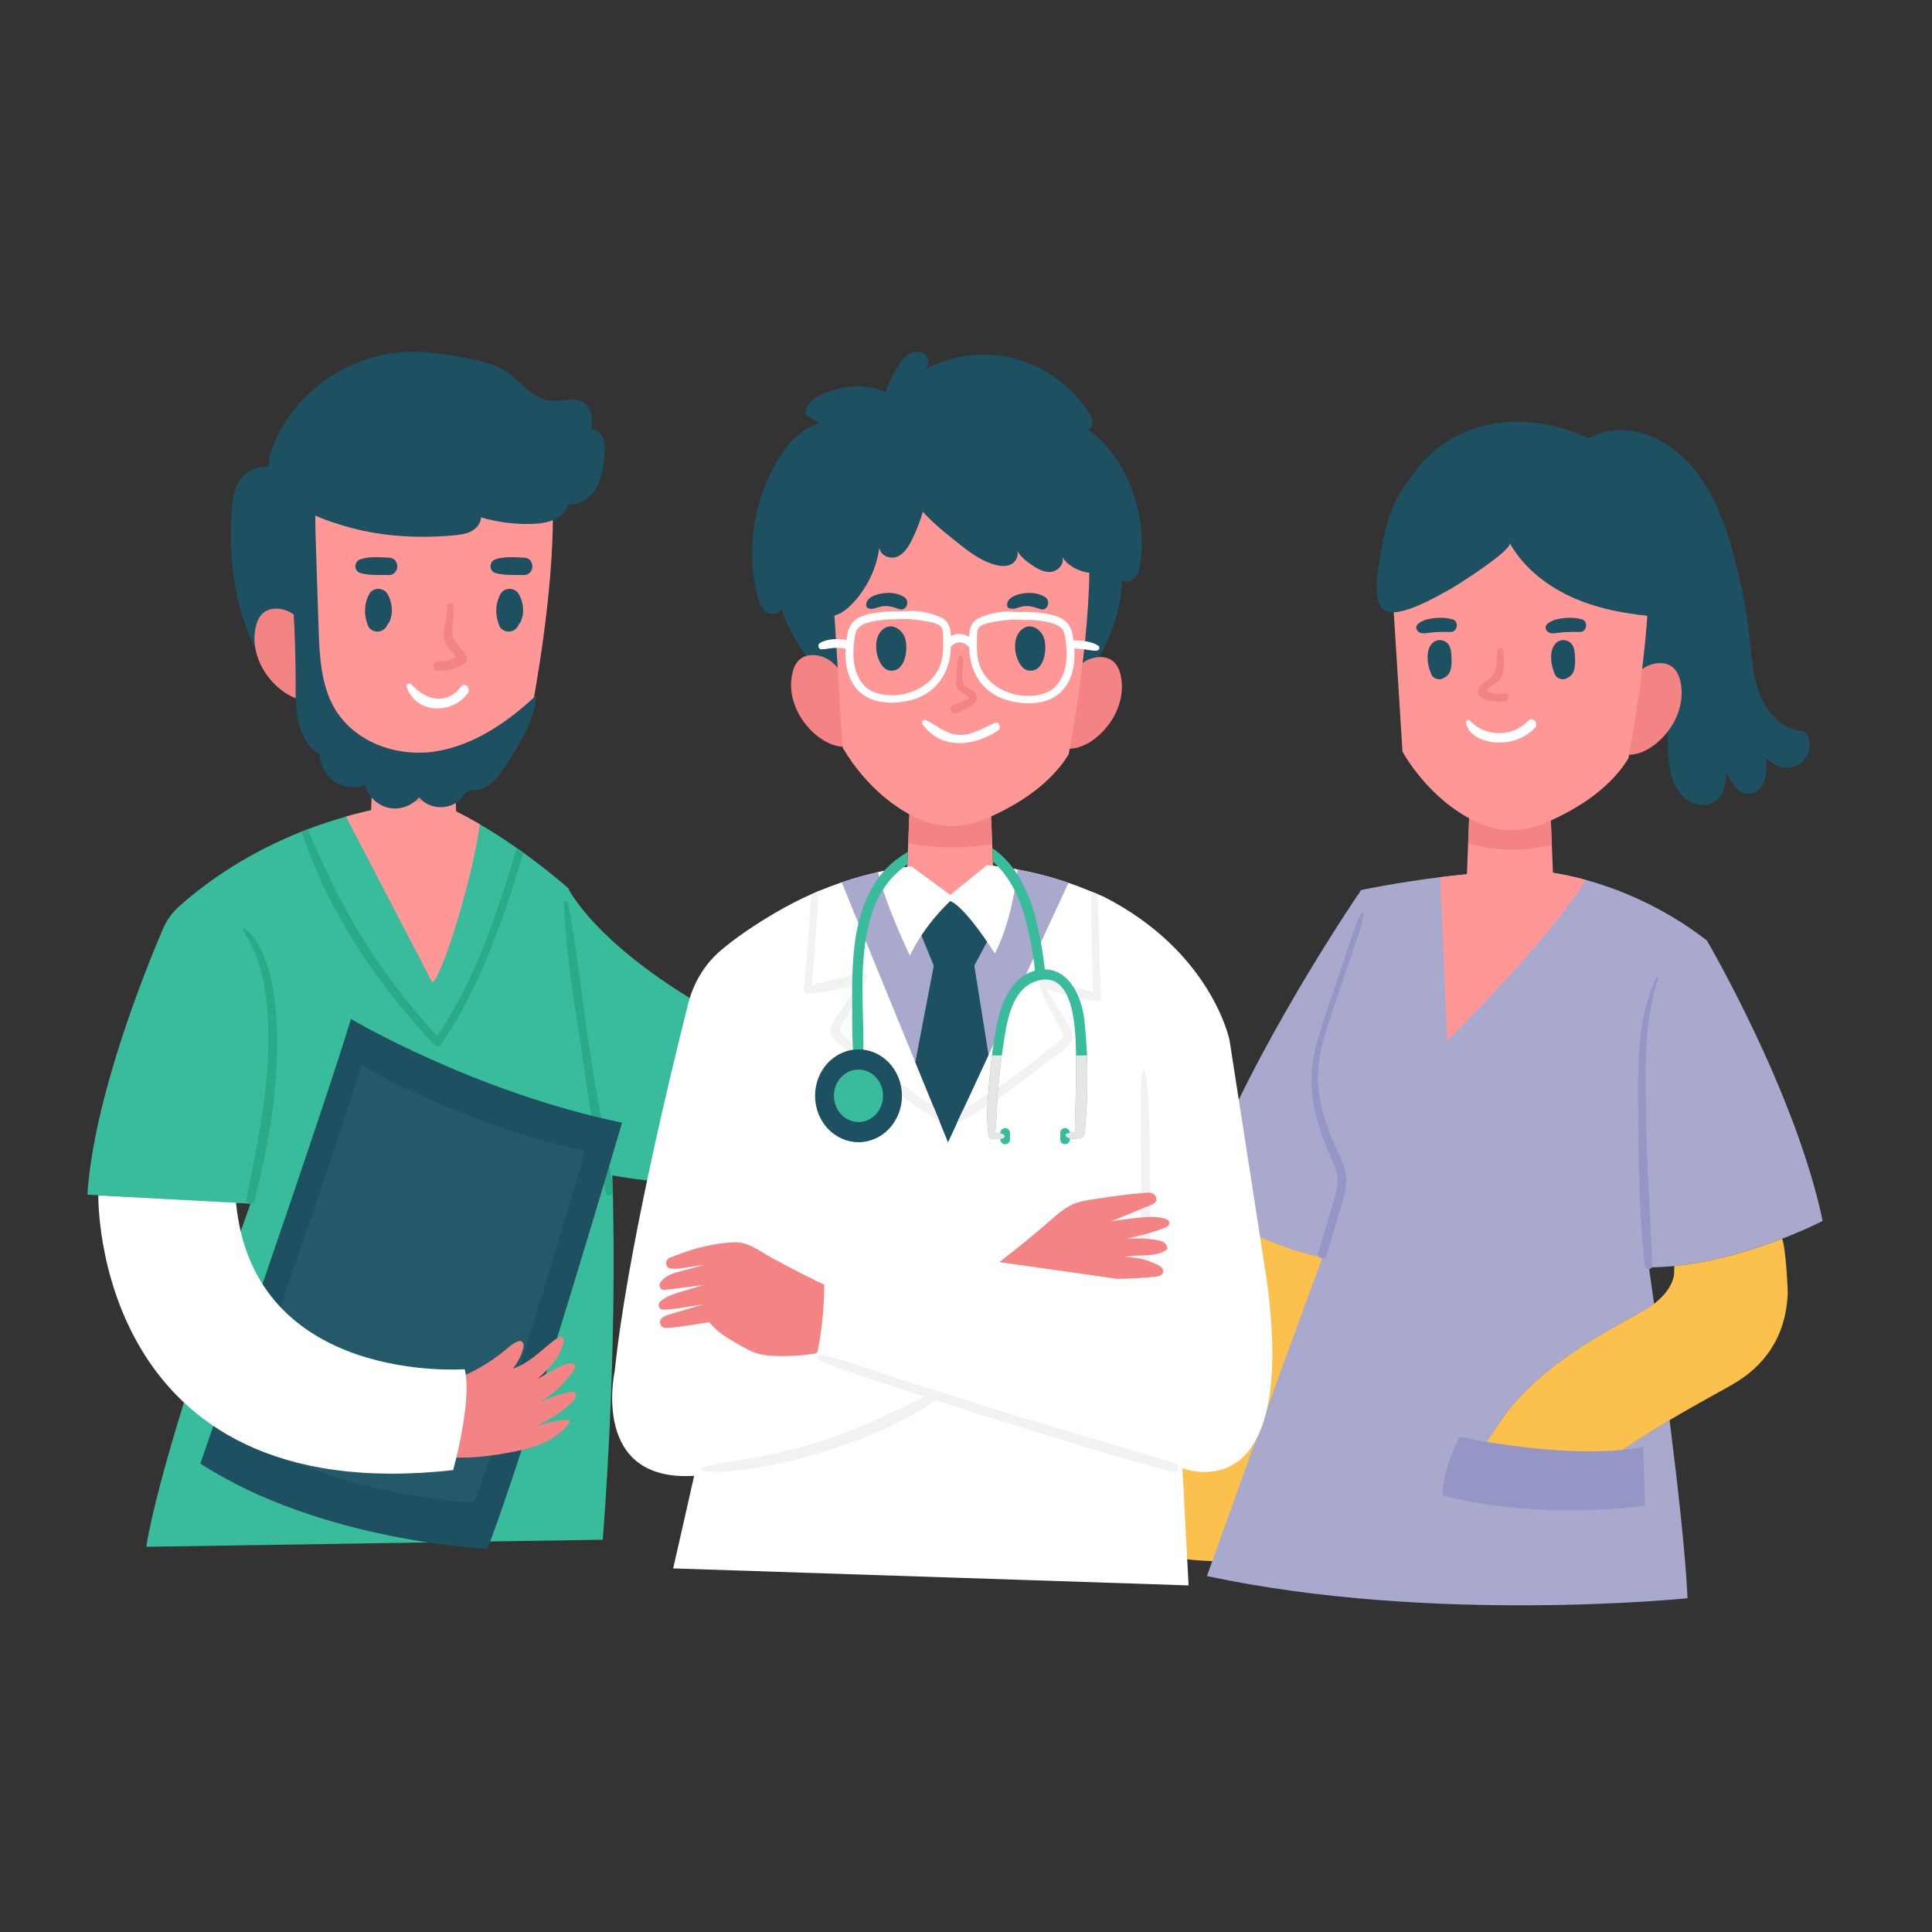 <?xml version="1.0"?>
<svg width="500" height="500" xmlns="http://www.w3.org/2000/svg" xmlns:svg="http://www.w3.org/2000/svg" xmlns:xlink="http://www.w3.org/1999/xlink" enable-background="new 0 0 500 500" version="1.1" xml:space="preserve">
 <rect width="100%" height="100%" fill="#333333" stroke="none"/>
 <!-- Created with SVG-edit - https://github.com/SVG-Edit/svgedit-->
 <g class="layer">
  <title>Layer 1</title>
  <defs transform="translate(-8 -200)">
   <rect height="500" id="svg_2" width="500"/>undefinedundefinedundefined</defs>
  <clipPath id="svg_3" transform="translate(0 31) translate(2 33) translate(1 23) translate(2 12) translate(0 -7) translate(-8 68) translate(10 -31) translate(-1 -29) translate(0 1) translate(0 1) translate(0 1) translate(0 1) translate(0 1) translate(0 1) translate(0 1) translate(0 1) translate(0 1) translate(0 1) translate(0 -1) translate(0 -1) translate(0 -1) translate(0 -1) translate(0 -1) translate(0 -1) translate(0 -1) translate(0 -1) translate(0 -1) translate(0 -1) translate(0 -1) translate(0 -1) translate(0 -1) translate(0 -1) translate(0 -1)">
   <use id="svg_4" overflow="visible" x="6" xlink:href="#SVGID_1_" y="95"/>
  </clipPath>
  <g clip-path="url(#SVGID_00000160903444750489127000000018005260344925773708_)" id="svg_5">
   <g id="svg_6">
    <path d="m147,229.81c0,0 9.99,21.41 59.44,42.82l-1,34.46c0,0 -65.94,2.61 -80.92,-17.75l22.48,-59.53z" fill="#38BC9C" id="svg_7"/>
    <path d="m155.99,398.48l-29.13,0.45l-16.04,0.25l0,0l-72.97,1.13c1.44,-9.03 5.35,-23.08 9.75,-37.35c5.32,-17.23 11.36,-34.79 14.69,-44.27c0,0 0,0 0,-0.01c1.57,-4.47 2.54,-7.15 2.54,-7.15l-3.75,-0.21l-27.85,-1.55l-0.02,0l-10.6,-0.59c1.66,-25.14 15.02,-58.19 19.52,-68.7c0.99,-2.31 2.46,-4.35 4.31,-5.99c10.34,-9.16 21.49,-15.24 31.61,-19.26c0.53,-0.22 1.06,-0.42 1.59,-0.62c3.46,-1.32 6.79,-2.4 9.91,-3.28c13.1,-3.72 22.48,-3.98 22.48,-3.98c4.12,1.6 8.24,3.7 12.13,5.96c3.42,1.99 6.66,4.11 9.57,6.15c0.59,0.41 1.17,0.82 1.73,1.22c6.89,4.97 11.54,9.13 11.54,9.13c0.01,0.02 0.02,0.04 0.03,0.06c6.2,14.01 9.35,36.23 10.78,60c0.19,3.23 0.36,6.49 0.49,9.76c0,0 0,0 0,0c0.06,1.53 0.12,3.06 0.17,4.59c1.52,46.71 -2.48,94.26 -2.48,94.26z" fill="#38BC9C" id="svg_8"/>
    <path d="m124.16,213.31c-2.04,15.55 -10.77,42.04 -12.38,40.78l-22.23,-42.76c13.1,-3.72 22.48,-3.98 22.48,-3.98c4.12,1.6 8.24,3.69 12.13,5.96z" fill="#FF9797" id="svg_9"/>
    <g id="svg_10">
     <path d="m135.46,220.68c-5.23,17.4 -11.13,34.66 -21.31,49.64c-0.38,0.56 -1.1,0.74 -1.6,0.22c-14.72,-15.33 -27.61,-34.54 -34.5,-55.31c0.53,-0.22 1.06,-0.42 1.59,-0.62c3.81,8.96 7.89,17.75 12.89,26.09c5.92,9.88 12.89,19.04 20.63,27.43c9.89,-14.61 15.51,-31.68 20.57,-48.67c0.58,0.41 1.17,0.82 1.73,1.22z" fill="#2BAA89" id="svg_11"/>
     <path d="m70.1,253.26c-1.07,-4.65 -2.99,-10.14 -6.85,-13.05c-0.26,-0.19 -0.54,0.18 -0.41,0.44c1.24,2.37 2.69,4.56 3.62,7.11c0.86,2.36 1.48,4.83 1.91,7.31c1.05,5.98 1.23,12.16 1.01,18.22c-0.47,12.54 -3.17,24.61 -5.58,36.85c-0.27,1.39 1.69,1.98 2.05,0.59c3.33,-12.75 5.72,-26.2 5.87,-39.44c0.07,-6.02 -0.27,-12.16 -1.62,-18.03z" fill="#2BAA89" id="svg_12"/>
     <path d="m158.64,308.14c-1.7,-12.46 -4.29,-24.82 -6.18,-37.26c-1.89,-12.39 -3.09,-25 -5.49,-37.3c-0.12,-0.61 -1.06,-0.47 -1.04,0.15c0.47,12.43 2.6,24.95 4.43,37.23c1.87,12.54 3.51,25.37 6.43,37.71c0.31,1.28 2.02,0.7 1.85,-0.53z" fill="#2BAA89" id="svg_13"/>
    </g>
    <g id="svg_14">
     <path d="m90.82,263.71c0,0 31.7,18.84 70.17,26.85c0,0 -24.77,84.38 -34.86,110.27c0,0 -43.07,-1.83 -74.29,-22.06c0,0 31.64,-90.6 38.98,-115.06z" fill="#1D5061" id="svg_15"/>
     <path d="m93.53,275.64c0,0 26.19,15.56 57.96,22.18c0,0 -20.45,69.7 -28.79,91.08c0,0 -35.58,-1.51 -61.37,-18.21c0,0 26.14,-74.85 32.2,-95.05z" fill="#235968" id="svg_16"/>
     <path d="m115.67,357.67c5.55,-1.76 10.78,-4.65 15.3,-8.46c0.92,-0.78 1.85,-1.61 2.97,-2.03c0.28,-0.11 0.6,-0.19 0.89,-0.1c0.8,0.26 0.76,1.46 0.49,2.28c-0.58,1.77 -1.46,3.42 -2.59,4.85c3.79,-1.24 6.8,-4.2 9.94,-6.76c0.72,-0.6 1.49,-1.19 2.39,-1.4c0.22,-0.06 0.47,-0.08 0.65,0.07c0.21,0.18 0.21,0.52 0.17,0.8c-0.56,4.16 -3.81,7.27 -6.86,10.01c1.68,-0.98 3.37,-1.94 5.07,-2.86c1.07,-0.58 2.18,-1.16 3.38,-1.23c0.54,-0.03 1.2,0.14 1.35,0.68c0.11,0.41 -0.13,0.83 -0.37,1.18c-2.35,3.4 -5.42,6.25 -8.94,8.26c2.63,-1.12 5.28,-2.25 8.08,-2.74c0.4,-0.07 0.85,-0.11 1.17,0.15c0.65,0.53 0.13,1.61 -0.45,2.22c-2.7,2.85 -6.16,4.77 -9.61,6.52c2.63,-0.76 5.29,-1.53 8.02,-1.69c0.19,-0.01 0.41,-0.01 0.55,0.12c0.3,0.26 0.07,0.77 -0.18,1.08c-1.88,2.33 -4.44,3.98 -7.15,5.1c-2.71,1.12 -5.59,1.74 -8.46,2.26c-7.01,1.28 -14.31,2 -21.17,0.05c0.85,-6.06 2.02,-11.92 3.18,-17.92c0.74,-0.01 1.46,-0.21 2.18,-0.44z" fill="#F48484" id="svg_17"/>
     <path d="m25.45,309.36c0,0 -1.59,81.55 91.83,71.1c0,0 4.99,-17.75 2.99,-26.11c0,0 -54.61,4.18 -59.19,-43.08l-35.63,-1.91z" fill="#FFFFFF" id="svg_18"/>
    </g>
   </g>
   <g id="svg_19">
    <path d="m71.11,120.95c-2.8,-0.51 -5.9,0.05 -7.98,2.08c-2.43,2.38 -2.97,6.14 -3.2,9.61c-0.99,15.05 1.73,31.07 11.01,42.62c1.68,2.08 4.55,4.12 6.65,2.5c1.27,-0.97 1.5,-2.83 1.62,-4.47c1.07,-15.02 1.22,-30.12 0.46,-45.16c-0.24,-4.67 -4.53,-6.44 -8.56,-7.18z" fill="#1D5061" id="svg_20"/>
    <g id="svg_21">
     <g id="svg_22">
      <polygon fill="#FF9797" id="svg_23" points="118.525,221.974 95.546,221.974 96.161,206.517 97.045,184.375 117.026,184.375 117.91,206.616 "/>
      <path d="m117.91,206.62c-1.96,0.27 -3.93,0.46 -5.88,0.63c-4.94,0.41 -9.96,0.66 -14.79,-0.47c-0.35,-0.08 -0.7,-0.16 -1.08,-0.26l0.89,-22.14l19.98,0l0.88,22.24z" fill="#F48484" id="svg_24"/>
     </g>
     <path d="m75.24,158.53c-2.24,-1.27 -5.36,-1.51 -7.25,0.22c-0.98,0.89 -1.49,2.16 -1.79,3.43c-1.36,5.76 1.37,11.97 5.92,15.85c1.97,1.68 4.36,3.03 6.96,3.2c0.88,0.06 1.86,-0.06 2.47,-0.68c0.47,-0.47 0.64,-1.14 0.75,-1.79c1.05,-6.04 -1.16,-16.89 -7.06,-20.23z" fill="#F48484" id="svg_25"/>
     <path d="m76.09,131.4l3.13,50.05c0,0 6.65,12.54 19.51,18.41c5.35,2.44 11.41,2.54 16.83,0.31c6.87,-2.83 16.81,-8.18 22.14,-16.98c0,0 5.83,-29.91 5.35,-51.84c0,0 -2.1,-27.11 -36.11,-28.38c0,0 -27.01,-1.43 -30.85,28.43z" fill="#FF9797" id="svg_26"/>
    </g>
    <path d="m117.57,138.54c1.5,-0.14 3.03,-0.32 4.38,-1.03c1.34,-0.7 2.48,-2.05 2.55,-3.62c4.57,1.35 9.34,1.92 14.08,1.66c3.5,-0.19 7.7,-1.49 8.5,-5.06c2.86,0.41 5.66,-1.55 7.16,-4.12c1.5,-2.58 1.94,-5.66 2.19,-8.66c0.12,-1.41 0.2,-2.88 -0.3,-4.19s-1.73,-2.43 -3.08,-2.29c0.44,-2.42 0.19,-5.29 -1.68,-6.79c-2.53,-2.04 -6.18,-0.37 -9.35,-0.79c-4.21,-0.57 -7.01,-4.68 -10.54,-7.14c-3.41,-2.39 -7.58,-3.24 -11.63,-3.97c-4.53,-0.81 -9.09,-1.54 -13.68,-1.49c-13.44,0.17 -26.78,7.97 -33.54,20.18c-2.75,4.98 -4.99,11.02 -0.69,15.73c4.69,5.13 12.55,7.94 18.95,9.65c8.67,2.32 17.78,2.74 26.68,1.93z" fill="#1D5061" id="svg_27"/>
    <path d="m82.45,162.53c0.24,7.06 0.56,14.45 3.99,20.53c5.11,9.04 16.27,12.94 26.21,11.41c9.93,-1.53 18.73,-7.57 26.2,-14.58c-0.55,6.54 -4.14,12.31 -7.63,17.78c-1.89,2.97 -4.19,6.21 -7.57,6.69c-0.88,0.13 -1.82,0.06 -2.59,0.5c-0.68,0.38 -1.12,1.09 -1.63,1.69c-2.76,3.23 -8.31,3.12 -10.96,-0.22c-1.93,2.29 -5.09,3.37 -7.94,2.72c-2.86,-0.64 -5.3,-2.99 -6.16,-5.91c-2.51,1 -5.48,0.67 -7.74,-0.86c-2.25,-1.53 -3.75,-4.23 -3.9,-7.04c-2.87,-1.65 -4.66,-4.87 -5.47,-8.19s-0.75,-6.78 -0.75,-10.21c0,-17.78 -1.61,-35.52 -3.21,-53.22c1.88,-0.28 3.85,-0.54 5.63,0.17c2.62,1.05 2.87,3.31 2.76,5.77c-0.17,3.51 -0.09,7 0.03,10.54c0.24,7.48 0.49,14.95 0.73,22.43z" fill="#1D5061" id="svg_28"/>
    <g id="svg_29">
     <path d="m134.33,153.83c-1.01,-1.87 -3.87,-1.95 -4.86,0c-1.36,2.68 -1.34,5.46 -0.21,8.21c0.43,1.04 1.81,1.55 2.78,1.39c1.04,-0.16 1.85,-0.85 2.24,-1.86c0.17,-0.18 0.32,-0.37 0.44,-0.61c1.1,-2.26 0.78,-4.97 -0.39,-7.13z" fill="#1D5061" id="svg_30"/>
     <path d="m100.36,153.83c-1.01,-1.87 -3.86,-1.95 -4.86,0c-1.36,2.68 -1.33,5.46 -0.21,8.21c0.43,1.04 1.81,1.55 2.78,1.39c1.04,-0.16 1.85,-0.85 2.24,-1.86c0.17,-0.18 0.32,-0.37 0.44,-0.61c1.1,-2.26 0.78,-4.97 -0.39,-7.13z" fill="#1D5061" id="svg_31"/>
     <path d="m120.77,169.9c-1.02,-1.92 -3.34,-3.46 -3.64,-5.67c-0.35,-2.58 0.78,-5.01 0.09,-7.65c-0.26,-0.98 -1.47,-0.45 -1.44,0.25c-0.31,1.6 -0.4,3.23 -0.65,4.84c-0.18,1.17 -0.46,2.26 -0.21,3.46c0.41,2 1.93,3.38 3.09,4.96c-1.48,0.75 -2.98,1.09 -4.73,1.05c-1.52,-0.03 -1.52,2.43 0,2.47c2.56,0.07 4.88,-0.59 7.06,-2c0.56,-0.36 0.75,-1.11 0.43,-1.71z" fill="#F48484" id="svg_32"/>
     <path d="m119.35,177.69c-3.78,4.86 -9.22,3.6 -12.88,-0.59c-0.48,-0.54 -1.47,0.02 -1.22,0.74c2.49,7.07 11.74,7.04 15.79,1.62c0.93,-1.25 -0.71,-3.03 -1.69,-1.77z" fill="#FFFFFF" id="svg_33"/>
     <path d="m102.52,145.43c-0.3,-0.72 -1.16,-1.09 -1.86,-1.11c-2.37,-0.09 -5.16,-0.37 -7.44,0.44c-1.61,0.56 -1.71,2.99 0,3.52c2.32,0.71 5.04,0.45 7.44,0.54c0.73,0.03 1.52,-0.44 1.86,-1.11c0.43,-0.86 0.37,-1.41 0,-2.28z" fill="#1D5061" id="svg_34"/>
     <path d="m137.49,145.43c-0.3,-0.72 -1.16,-1.09 -1.86,-1.11c-2.38,-0.09 -5.16,-0.37 -7.44,0.44c-1.61,0.56 -1.71,2.99 0,3.52c2.32,0.71 5.04,0.45 7.44,0.54c0.73,0.03 1.52,-0.44 1.86,-1.11c0.43,-0.86 0.37,-1.41 0,-2.28z" fill="#1D5061" id="svg_35"/>
    </g>
   </g>
  </g>
  <g clip-path="url(#SVGID_00000160903444750489127000000018005260344925773708_)" id="svg_36">
   <path d="m420.24,111.3c7.43,0.34 14.25,4.93 18.91,10.99c4.65,6.07 7.38,13.49 9.43,20.96c1.98,7.22 3.4,14.61 4.24,22.07c0.54,4.84 0.86,9.81 2.62,14.32c1.77,4.51 5.35,8.61 9.96,9.36c0.55,0.08 1.12,0.13 1.6,0.44c0.39,0.26 0.67,0.68 0.88,1.11c1.29,2.73 -0.22,6.37 -2.88,7.6c-2.67,1.24 -6,0.22 -7.94,-2.05c0.12,1.9 0.24,3.86 -0.34,5.68s-1.99,3.46 -3.81,3.66c-2.88,0.31 -4.87,-2.84 -6.15,-5.56c-0.11,2.21 -0.27,4.56 -1.57,6.3c-1.8,2.38 -5.37,2.72 -7.92,1.27c-2.54,-1.45 -4.14,-4.3 -4.87,-7.23c-0.73,-2.94 -0.71,-6.01 -0.77,-9.05c-0.18,-9 -1.12,-17.99 -2.79,-26.82c-1.2,-6.3 -2.89,-12.78 -6.92,-17.63c-3.32,-3.99 -7.93,-6.52 -11.92,-9.78c-4.87,-3.98 -9.67,-10.44 -6.01,-16.79c3.34,-5.79 9.82,-9.14 16.25,-8.85z" fill="#1D5061" id="svg_37"/>
   <path d="m325.66,301.1c0,0 -27.34,76.1 -34.44,96.43c0,0 6.46,7.34 27.95,6.41l29.15,-87.83c0,0 -9.19,-11.8 -22.66,-15.01z" fill="#FCC14C" id="svg_38"/>
   <path d="m351.36,231.66c-5.27,7.85 -30.72,46.6 -41.67,78.76c0,0 16.39,13.14 37.23,15.87c0,0 10.92,-56.23 5.65,-94.38c-0.08,-0.58 -0.88,-0.75 -1.21,-0.25z" fill="#A9A9CD" id="svg_39"/>
   <path d="m432.09,367.52c-2.26,1.34 -4.5,2.71 -6.71,4.13c-5.87,3.78 -13.05,7.94 -17.13,13.93c0,0 -17.96,-2.24 -29.92,-6.52c2.61,0.94 9.68,-11 11.2,-12.99c8.23,-10.82 19.73,-17.89 31.24,-24.31c2.44,-1.38 5.04,-2.63 7.3,-4.35c1.05,7.42 2.55,18.43 4.02,30.11z" fill="#A9A9CD" id="svg_40"/>
   <path d="m433.31,327.65c-2.19,0.21 -4.39,0.33 -6.57,0.33c0,0 0.53,3.61 1.34,9.43c-2.27,1.72 -4.87,2.97 -7.31,4.35c-11.51,6.42 -23.01,13.49 -31.24,24.31c-1.52,1.99 -8.59,13.93 -11.2,12.99c11.96,4.28 29.92,6.52 29.92,6.52c4.09,-5.99 11.26,-10.15 17.13,-13.93c2.21,-1.42 4.45,-2.79 6.71,-4.13c2.13,16.96 4.19,35.32 4.64,46.1c0,0 -65.94,6.79 -124.38,-5.74c0,0 23.22,-65.02 34.71,-95.3c0,0 -11.49,-18.8 -8.99,-34.99c0,0 12.49,-47 14.24,-47.26c0,0 8.92,-1.9 20.39,-3.32c8.48,-1.04 18.36,-1.82 27.06,-1.38c0,0 4.19,0.31 10.68,2.1c8.06,2.21 19.67,6.69 31.29,15.65c0,0 22.97,39.17 29.97,72.59c0,0 -4.1,2.14 -10.5,4.62c-7.23,2.8 -17.4,6.03 -27.89,7.06z" fill="#A9A9CD" id="svg_41"/>
   <path d="m462.66,334.95c-0.53,10.79 -5.74,18.57 -14.72,23.6c-5.31,2.96 -10.63,5.88 -15.85,8.97c-2.26,1.34 -4.5,2.71 -6.71,4.13c-5.87,3.78 -13.04,7.94 -17.13,13.93c0,0 -17.96,-2.24 -29.92,-6.52c2.61,0.94 9.68,-11 11.2,-12.99c8.23,-10.82 19.73,-17.89 31.24,-24.31c2.45,-1.38 5.04,-2.63 7.31,-4.35c0.84,-0.65 1.64,-1.35 2.37,-2.16c1.28,-1.42 2.32,-3.06 2.74,-4.98c0.06,-0.25 0.12,-1.39 0.12,-2.62c10.49,-1.03 20.66,-4.26 27.89,-7.06c1,2.4 1.51,13.52 1.46,14.36z" fill="#FCC14C" id="svg_42"/>
   <path d="m410.44,227.73c-11.3,17.62 -35.9,41.5 -35.9,41.5l-1.84,-42.22c8.48,-1.04 18.36,-1.82 27.06,-1.38c0,0 4.18,0.31 10.68,2.1z" fill="#FF9797" id="svg_43"/>
   <path d="m377.78,371.85c0,0 28.48,6.26 47.46,2.61l0.5,15.14c0,0 -25.98,4.18 -52.45,-2.61c0,0 0,-6.79 4.49,-15.14z" fill="#9596C6" id="svg_44"/>
   <path d="m351.53,237.38l0,0.26c0,0.03 0.05,0.03 0.05,0l0,-0.26c0,-0.03 -0.05,-0.03 -0.05,0z" fill="#9596C6" id="svg_45"/>
   <path d="m349.32,248.44c1.27,-3.8 2.97,-7.81 3.56,-11.8c0.05,-0.33 -0.37,-0.58 -0.56,-0.24c-1.81,3.24 -2.83,7.14 -4.03,10.67c-1.32,3.89 -2.64,7.79 -3.97,11.68c-2.38,7.03 -5.05,14.02 -4.9,21.61c0.14,6.98 2.43,13.43 5.23,19.68c0.88,1.94 1.61,3.75 1.53,5.95c-0.08,2.17 -0.85,4.3 -1.46,6.35c-1.19,3.97 -2.38,7.93 -3.57,11.9c-0.42,1.43 1.72,2.04 2.14,0.62c1.19,-3.97 2.38,-7.94 3.57,-11.9c0.92,-3.11 1.97,-6.31 1.34,-9.6c-0.59,-3.05 -2.33,-5.81 -3.5,-8.64c-1.5,-3.65 -2.64,-7.47 -3.28,-11.38c-1.35,-8.14 1.43,-15.66 3.97,-23.22c1.31,-3.89 2.62,-7.79 3.93,-11.68z" fill="#9596C6" id="svg_46"/>
   <path d="m428.57,253.07c-5.01,10.76 -4.68,22.95 -4.61,34.65c0.08,13.18 0.23,26.65 1.7,39.75c0.14,1.26 1.98,1.33 1.94,0c-0.46,-12.74 -1.43,-25.43 -1.6,-38.2c-0.17,-11.95 -0.7,-24.5 3.1,-35.97c0.11,-0.32 -0.38,-0.54 -0.53,-0.23z" fill="#9596C6" id="svg_47"/>
   <path d="m362.6,128.8c3.56,-9.81 12.66,-16.8 22.5,-18.9c9.84,-2.11 20.22,0.24 29.15,5.04c3.89,2.09 7.59,4.67 10.57,8.02c3.62,4.08 6.06,9.17 7.66,14.47c3.37,11.08 3.21,23.17 0.35,34.4c-2.95,11.64 -9.04,22.77 -18.54,29.56c-9.51,6.79 -22.71,8.5 -32.66,2.45c-9.97,-6.07 -14.9,-18.24 -17.78,-29.92c-3.64,-14.79 -6.57,-30.48 -1.25,-45.12z" fill="#1D5061" id="svg_48"/>
   <g id="svg_49">
    <polygon fill="#FF9797" id="svg_50" points="402.26,235.029 379.282,235.029 379.956,218.167 380.78,197.43 400.762,197.43 401.606,218.616 "/>
    <path d="m401.61,218.62c-0.72,0.18 -1.45,0.35 -2.19,0.5c-5.75,1.14 -13.25,1.16 -19.46,-0.95l0.82,-20.74l19.98,0l0.85,21.19z" fill="#F48484" id="svg_51"/>
    <path d="m425.83,172.63c2.25,-1.27 5.36,-1.51 7.26,0.22c0.97,0.89 1.48,2.16 1.78,3.43c1.36,5.76 -1.37,11.96 -5.92,15.85c-1.96,1.68 -4.35,3.03 -6.96,3.2c-0.88,0.05 -1.85,-0.06 -2.47,-0.68c-0.46,-0.47 -0.64,-1.14 -0.75,-1.79c-1.04,-6.04 1.17,-16.89 7.06,-20.23z" fill="#F48484" id="svg_52"/>
    <path d="m359.83,144.46l3.13,50.04c0,0 6.65,12.54 19.51,18.41c5.34,2.44 11.4,2.54 16.83,0.31c6.87,-2.82 16.8,-8.18 22.13,-16.97c0,0 5.84,-29.92 5.35,-51.84c0,0 -2.1,-27.11 -36.1,-28.38c0,0 -27.02,-1.44 -30.85,28.43z" fill="#FF9797" id="svg_53"/>
   </g>
   <g id="svg_54">
    <path d="m375.66,170.75c-0.05,-1.9 -0.05,-4.27 -2.17,-4.95c-2.2,-0.69 -3.73,1.16 -3.97,3.26c-0.2,1.81 0.11,3.5 0.79,5.15c0.01,0.04 0.03,0.09 0.05,0.13c0,0.01 0.01,0.02 0.01,0.03c0.03,0.07 0.06,0.14 0.09,0.21c0.43,0.97 1.72,1.4 2.65,1.13c0.25,-0.07 0.46,-0.18 0.66,-0.32c1.74,-0.82 1.94,-2.76 1.89,-4.64z" fill="#1D5061" id="svg_55"/>
    <path d="m407.63,170.75c-0.05,-1.9 -0.05,-4.27 -2.17,-4.95c-2.2,-0.69 -3.73,1.16 -3.97,3.26c-0.2,1.81 0.11,3.5 0.79,5.15c0.01,0.04 0.03,0.09 0.05,0.13c0,0.01 0.01,0.02 0.01,0.03c0.03,0.07 0.06,0.14 0.09,0.21c0.43,0.97 1.72,1.4 2.65,1.13c0.25,-0.07 0.47,-0.18 0.66,-0.32c1.75,-0.82 1.94,-2.76 1.89,-4.64z" fill="#1D5061" id="svg_56"/>
    <path d="m375.88,160.27c-2.06,-0.56 -4.39,-0.47 -6.45,0c-0.91,0.2 -3.64,1.22 -2.72,2.76c0.72,1.21 2.19,0.87 3.33,0.71c1.83,-0.26 3.58,-0.19 5.42,-0.19c1.78,0 2.19,-2.81 0.42,-3.28z" fill="#1D5061" id="svg_57"/>
    <path d="m409.35,160.27c-2.06,-0.56 -4.39,-0.47 -6.46,0c-0.9,0.2 -3.63,1.22 -2.71,2.76c0.72,1.21 2.19,0.87 3.33,0.71c1.82,-0.26 3.58,-0.19 5.42,-0.19c1.78,0 2.19,-2.81 0.42,-3.28z" fill="#1D5061" id="svg_58"/>
    <path d="m389.45,179.4c-1.46,0.15 -3.43,0.35 -4.72,-0.62c0.85,-1.34 3.18,-2.07 3.91,-3.62c0.9,-1.9 0.6,-4.78 0.43,-6.81c-0.06,-0.77 -1.23,-1.08 -1.4,-0.19c-0.46,2.45 -0.02,5.54 -1.96,7.26c-1.02,0.9 -2.67,1.55 -3.12,2.99c-1.01,3.19 5.44,3.54 7.12,3.02c1.02,-0.32 0.89,-2.14 -0.26,-2.03z" fill="#F48484" id="svg_59"/>
    <path d="m395.51,186.53c-3.98,4.27 -11.19,4.28 -15.09,-0.01c-0.43,-0.47 -1.16,0.02 -1.02,0.62c0.79,3.34 4.38,4.7 7.34,4.97c3.88,0.35 7.75,-0.82 10.51,-3.76c1.11,-1.18 -0.63,-3 -1.74,-1.82z" fill="#FFFFFF" id="svg_60"/>
   </g>
   <path d="m390.69,140.53c3.76,6.65 10.12,11.49 17.06,14.44c6.95,2.94 14.49,4.13 21.99,4.72c-0.48,-8.22 -1.44,-16.51 -4.34,-24.18c-2.9,-7.68 -7.92,-14.76 -14.99,-18.72c-4.86,-2.72 -10.45,-3.85 -16,-4.11c-10.89,-0.5 -22.57,2.74 -29.57,11.27c-4.12,5.02 -6.19,11.32 -7.22,17.7c-0.56,3.42 -3.13,14.38 0.89,16.43c3.86,1.96 13.8,-3.95 17.17,-5.82c1.55,-0.86 15.96,-10.06 15.01,-11.73z" fill="#1D5061" id="svg_61"/>
  </g>
  <g clip-path="url(#SVGID_00000160903444750489127000000018005260344925773708_)" id="svg_62">
   <g id="svg_63">
    <path d="m211.97,102.4c-1.93,0.97 -3.98,2.94 -3.3,5.06c1.16,0.7 2.32,1.41 3.48,2.11c-4.56,1.11 -8.06,4.95 -10.62,9.06c-6.42,10.31 -8.49,23.46 -5.58,35.38c0.4,1.6 0.94,3.29 2.21,4.28c1.27,0.99 3.46,0.8 4.06,-0.73c4.11,13.07 18.48,27.06 28.92,30.92c1.65,0.62 3.45,1.13 5.14,0.65c3.57,-1.01 4.74,-5.63 5.17,-9.48c1.95,-17.54 1.62,-35.37 -1,-52.82c-1.15,-7.67 -2.83,-16.44 -7.77,-22.54c-4.69,-5.81 -14.7,-4.94 -20.71,-1.89z" fill="#1D5061" id="svg_64"/>
    <path d="m227.43,109.57c0.52,-5.17 2.18,-10.21 4.82,-14.62c0.79,-1.31 1.7,-2.61 2.99,-3.37c1.29,-0.75 3.04,-0.85 4.17,0.16c1.12,1.01 1.12,3.22 -0.19,3.94c7.11,-3.87 15.58,-4.92 23.36,-2.89c7.77,2.04 14.77,7.14 19.29,14.05c0.93,1.42 1.28,4.05 -0.35,4.23c10.19,7.39 15.4,21.71 13.61,34.55c-0.19,1.35 -0.49,2.76 -1.35,3.78c-0.86,1.03 -2.46,1.49 -3.5,0.67c0.16,10.16 -5.2,19.41 -10.4,28c-2.46,4.08 -6.06,8.72 -10.6,7.88c-3.28,-0.61 -5.4,-3.91 -6.88,-7.03c-4.56,-9.66 -6.66,-20.37 -10.01,-30.56c-3.34,-10.2 -8.34,-20.39 -16.9,-26.4c-2.47,-1.73 -5.22,-3.1 -7.24,-5.38c-2.03,-2.28 -1.13,-3.92 -0.82,-7.01z" fill="#1D5061" id="svg_65"/>
    <g id="svg_66">
     <polygon fill="#FF9797" id="svg_67" points="257.395,233.984 234.417,233.984 234.826,223.718 234.956,220.444 235.046,218.156 235.915,196.386 255.897,196.386 256.781,218.517 256.821,219.499 256.961,223.008 "/>
     <path d="m256.78,218.52c-3.46,0.5 -6.94,0.82 -10.43,0.79c-2.4,-0.03 -7.14,-0.17 -11.3,-1.15l0.87,-21.77l19.98,0l0.88,22.13z" fill="#F48484" id="svg_68"/>
     <path d="m280.97,171.06c2.24,-1.27 5.36,-1.51 7.25,0.22c0.97,0.89 1.49,2.16 1.79,3.43c1.35,5.76 -1.38,11.97 -5.92,15.85c-1.97,1.68 -4.36,3.03 -6.96,3.2c-0.89,0.06 -1.86,-0.06 -2.47,-0.68c-0.47,-0.47 -0.64,-1.14 -0.75,-1.79c-1.05,-6.03 1.16,-16.89 7.06,-20.23z" fill="#F48484" id="svg_69"/>
     <path d="m214.11,170.54c-2.24,-1.27 -5.36,-1.51 -7.25,0.22c-0.98,0.89 -1.49,2.16 -1.79,3.43c-1.36,5.76 1.37,11.97 5.92,15.85c1.97,1.68 4.36,3.03 6.96,3.2c0.88,0.06 1.85,-0.06 2.47,-0.68c0.47,-0.47 0.64,-1.14 0.75,-1.79c1.05,-6.03 -1.16,-16.89 -7.06,-20.23z" fill="#F48484" id="svg_70"/>
     <path d="m214.96,143.41l3.13,50.05c0,0 6.65,12.54 19.51,18.41c5.35,2.44 11.41,2.54 16.84,0.31c6.86,-2.83 16.8,-8.18 22.13,-16.98c0,0 5.83,-29.91 5.35,-51.84c0,0 -2.1,-27.11 -36.11,-28.38c0,0 -27.01,-1.43 -30.85,28.43z" fill="#FF9797" id="svg_71"/>
    </g>
    <path d="m234.21,165.11c-0.74,-2.19 -3.26,-3.91 -5.4,-2.47c-2.85,1.92 -2.45,6.81 -0.69,9.38c0.63,0.93 1.46,1.56 2.6,1.56c3.64,0.01 4.4,-5.74 3.49,-8.47z" fill="#1D5061" id="svg_72"/>
    <path d="m270.17,165.11c-0.74,-2.19 -3.25,-3.91 -5.39,-2.47c-2.86,1.92 -2.46,6.81 -0.7,9.38c0.64,0.93 1.47,1.56 2.6,1.56c3.65,0.01 4.41,-5.74 3.49,-8.47z" fill="#1D5061" id="svg_73"/>
    <path d="m234.06,154.56c-1.71,-1.14 -3.97,-1.31 -5.93,-0.96c-1.54,0.27 -3.94,1 -3.97,2.98c0,0.29 0.16,0.66 0.43,0.78c1.26,0.58 2.36,-0.21 3.63,-0.43c1.65,-0.29 3.05,0.22 4.59,0.72c1.8,0.58 2.75,-2.08 1.25,-3.09z" fill="#1D5061" id="svg_74"/>
    <path d="m270.52,154.56c-1.71,-1.14 -3.96,-1.31 -5.92,-0.96c-1.54,0.27 -3.94,1 -3.97,2.98c-0.01,0.29 0.16,0.66 0.42,0.78c1.26,0.58 2.37,-0.21 3.64,-0.43c1.64,-0.29 3.04,0.22 4.59,0.72c1.8,0.58 2.75,-2.08 1.24,-3.09z" fill="#1D5061" id="svg_75"/>
    <path d="m284.2,167.09c-1.65,-1.1 -4.4,-1.4 -6.32,-1.34c-0.02,0 -0.04,0.01 -0.05,0.01c-0.04,-0.29 -0.08,-0.59 -0.13,-0.88c-0.49,-3.24 -1.92,-4.76 -5.01,-5.62c-3.1,-0.87 -6.63,-0.96 -9.87,-0.88c-3.1,-0.37 -6.32,0.21 -9.18,1.44c-2.29,0.98 -2.77,2.83 -2.84,5c-1.42,-0.88 -3.32,-1.08 -4.7,-0.23c-0.08,-2.14 -0.58,-3.96 -2.83,-4.93c-2.87,-1.23 -6.09,-1.81 -9.19,-1.44c-3.24,-0.08 -6.77,0.01 -9.87,0.88c-3.09,0.86 -4.52,2.38 -5.01,5.62c-0.04,0.29 -0.09,0.59 -0.12,0.89c-2.28,-0.35 -4.94,-0.37 -6.89,0.81c-0.7,0.43 -0.41,1.63 0.42,1.62c1.11,-0.01 2.2,-0.31 3.31,-0.36c0.99,-0.04 1.97,0.04 2.94,0.2c-0.14,2.55 0.08,5.1 1.07,7.47c2.68,6.41 9.22,7.3 15.19,6c6.8,-1.48 10.84,-6.84 10.96,-14.01c0,0 0,-0.01 0,-0.01c0.07,-0.04 0.14,-0.09 0.2,-0.15c1.25,-1.18 2.94,-1.27 4.18,-0.03c0.11,0.12 0.24,0.19 0.36,0.24c0,0.04 0,0.08 0,0.11c0.12,7.17 4.16,12.53 10.96,14.01c5.97,1.3 12.51,0.41 15.19,-6c1.02,-2.44 1.23,-5.08 1.06,-7.7c0.88,0.1 1.76,0.14 2.65,0.24c1.04,0.13 2.13,0.43 3.18,0.33c0.65,-0.06 0.92,-0.9 0.34,-1.29zm-40.41,3.45c-1.52,7.67 -11.06,11.15 -17.67,8.54c-3.21,-1.26 -4.8,-4.72 -5.17,-8.09c-0.22,-2.06 -0.06,-4.14 0.27,-6.18c0.34,-2.11 1.13,-2.92 3.16,-3.58c2.05,-0.68 4.36,-0.9 6.62,-0.98c0.09,0.04 0.18,0.06 0.3,0.05c0.84,-0.05 1.68,-0.09 2.51,-0.1c0.07,0 0.15,0 0.22,-0.01c2.35,-0.01 4.57,0.4 6.81,0.81c0.22,0.06 0.44,0.12 0.66,0.19c1.01,0.35 2.04,0.55 2.41,1.74c0.21,0.68 0.13,1.92 0.16,2.64c0.05,1.65 0.05,3.34 -0.28,4.97zm32.16,0.61c-0.36,3.37 -1.96,6.83 -5.16,8.1c-6.61,2.6 -16.16,-0.87 -17.68,-8.55c-0.32,-1.62 -0.33,-3.32 -0.27,-4.97c0.03,-0.72 -0.05,-1.96 0.16,-2.64c0.36,-1.19 1.4,-1.39 2.41,-1.74c0.22,-0.07 0.44,-0.13 0.66,-0.19c2.24,-0.41 4.46,-0.82 6.81,-0.8c0.07,0 0.14,0 0.21,0c0.84,0.01 1.68,0.06 2.52,0.1c0.11,0.01 0.21,-0.01 0.29,-0.05c2.26,0.08 4.58,0.3 6.63,0.98c2.03,0.66 2.81,1.47 3.15,3.58c0.33,2.04 0.5,4.12 0.27,6.18z" fill="#FFFFFF" id="svg_76"/>
    <path d="m252.66,179.94c-0.45,-1.23 -2.13,-1.61 -2.95,-2.41c-1.36,-1.34 -0.28,-5.19 -0.4,-7.07c-0.04,-0.74 -1.14,-1 -1.3,-0.19c-0.3,1.56 -0.36,3.14 -0.48,4.73c-0.08,1.11 -0.34,2.3 0.31,3.26c0.47,0.68 1.31,1.02 1.95,1.49c1.54,1.14 1.19,0.86 -0.08,1.5c-0.96,0.48 -1.89,0.89 -2.92,1.18c-1.29,0.36 -0.74,2.49 0.55,2.09c1.56,-0.48 6.22,-2.1 5.32,-4.58z" fill="#F48484" id="svg_77"/>
    <path d="m257.49,187.1c-2.94,1.23 -5.74,3.14 -9.03,3.09c-3.53,-0.05 -5.78,-2.31 -8.76,-3.8c-0.77,-0.38 -1.38,0.52 -0.88,1.19c4.95,6.62 13.39,5.54 19.47,1.48c0.92,-0.62 0.34,-2.44 -0.8,-1.96z" fill="#FFFFFF" id="svg_78"/>
    <path d="m248.69,141.13c2.7,2.16 5.6,4.18 8.9,5.05c1.34,0.36 2.81,0.5 4.06,-0.13c1.24,-0.63 2.11,-2.24 1.57,-3.57c0.84,1.55 2.26,2.65 3.67,3.63c1.52,1.05 3.22,2.06 5.04,1.9c1.81,-0.15 3.57,-2.01 3.02,-3.82c1.13,1.87 3.12,3.03 5.15,3.66c0.91,0.28 1.87,0.48 2.8,0.27c2.35,-0.53 3.49,-3.35 3.79,-5.84c2.5,-20.97 -22.05,-32.25 -38.38,-32.64c-0.4,-0.01 -0.81,-0.02 -1.22,-0.02c-5.42,-0.04 -10.49,0.97 -12.82,6.84c-4.19,10.57 7.57,19.2 14.42,24.67z" fill="#1D5061" id="svg_79"/>
    <path d="m236.13,139.45c-0.9,1.88 -2.05,3.82 -3.91,4.61c-1.86,0.79 -4.51,-0.3 -4.62,-2.39c-0.78,5.62 -3.4,10.94 -7.32,14.88c-1.8,1.81 -4.26,3.42 -6.68,2.74c-1.54,-0.42 -2.75,-1.74 -3.43,-3.25c-0.67,-1.51 -0.87,-3.2 -0.93,-4.87c-0.33,-8.99 3.17,-17.8 8.37,-24.98c1.32,-1.83 2.77,-3.58 4.48,-5.03c2.55,-2.16 5.61,-3.55 8.75,-4.52c2.37,-0.73 5.92,-2.11 8.34,-0.93c4,1.96 1.55,9.29 0.8,12.51c-0.89,3.9 -2.12,7.65 -3.85,11.23z" fill="#1D5061" id="svg_80"/>
   </g>
   <g id="svg_81">
    <path d="m306.02,379.97l1.58,30.33l-133.38,-4.4l5.43,-23.96c-26.97,1.68 -20.56,-27.09 -20.56,-27.09c3.14,-30.42 14.63,-77.75 19.01,-95.08c1.35,-5.37 4.23,-10.17 8.28,-13.66c4.05,-3.48 9.07,-6.85 14.45,-10c2.98,-1.74 6.03,-3.3 9.13,-4.68c0.59,-0.26 1.19,-0.53 1.79,-0.78c2.01,-0.84 4.04,-1.61 6.08,-2.3c3.1,-1.05 6.25,-1.94 9.42,-2.64c2.85,-0.64 5.73,-1.13 8.61,-1.49l10.07,7.41l9.49,-7.7c2.66,0.25 5.3,0.61 7.94,1.1c4.44,0.82 8.83,1.96 13.17,3.45c1.83,0.62 3.65,1.31 5.46,2.07l0.57,0.23l1.52,0.63l1.56,0.65c28.02,14.29 32.57,37.17 32.57,37.17l9.66,62.24c8.16,60.65 -21.85,48.5 -21.85,48.5z" fill="#FFFFFF" id="svg_82"/>
    <path d="m276.53,228.48l-20.69,44.54l-6.56,14.12l-1.71,3.67l-2.22,4.79l-2.17,-5.31l-1.57,-3.81l-4.73,-11.58l-19.05,-46.55c3.1,-1.05 6.25,-1.94 9.42,-2.64c2.85,-0.64 5.73,-1.13 8.61,-1.49l10.07,7.41l9.49,-7.7c2.66,0.25 5.31,0.61 7.94,1.1c4.44,0.81 8.84,1.96 13.17,3.45z" fill="#A9A9CD" id="svg_83"/>
    <polygon fill="#1D5061" id="svg_84" points="252.15,249.912 255.837,273.024 245.352,295.599 236.879,274.899 241.66,249.912 237.164,238.945 238.663,233.201 252.65,233.201 257.145,240.512 "/>
    <path d="m263.36,225.03c-0.38,3.5 -1.82,13.98 -5.9,21.71c0,0 -7.53,-11.99 -11.53,-13.54c0,0 -6.47,5.76 -10.45,14.13c0,0 -6.46,-13.42 -8.23,-21.62c2.85,-0.64 5.73,-1.14 8.62,-1.49l10.06,7.41l9.49,-7.7c2.66,0.25 5.31,0.61 7.94,1.1z" fill="#FFFFFF" id="svg_85"/>
    <path d="m304.12,378.68c-15.28,-4.72 -30.68,-9.01 -45.95,-13.75c-7.55,-2.35 -15.08,-4.78 -22.64,-7.14c-7.64,-2.39 -15.32,-5.47 -23.12,-7.21c-0.75,-0.17 -1.35,1.01 -0.56,1.38c7.08,3.23 14.8,5.29 22.15,7.76c1.77,0.6 3.53,1.18 5.31,1.76c-8.99,4.37 -17.84,8.7 -27.4,11.67c-4.86,1.51 -9.78,2.69 -14.75,3.71c-5.05,1.03 -10.34,1.4 -15.28,2.89c-0.39,0.11 -0.46,0.83 0,0.9c4.83,0.7 9.87,-0.14 14.65,-0.92c5.44,-0.9 10.82,-2.24 16.1,-3.87c10.09,-3.1 20.49,-7.2 29.29,-13.32c0.07,-0.05 0.13,-0.1 0.18,-0.16c4.99,1.62 9.98,3.19 14.98,4.75c15.41,4.81 30.84,9.71 46.44,13.83c1.41,0.37 1.99,-1.85 0.6,-2.28z" fill="#F2F2F2" id="svg_86"/>
    <path d="m243.18,290.29c-7.87,-4.84 -15.14,-10.72 -22.11,-16.86c-1.69,-1.49 -3.7,-2.91 -5.2,-4.61c-0.86,-0.98 -1.24,-1.71 -0.78,-3.05c0.78,-2.32 2.9,-4.7 4.22,-6.74c0.98,-1.49 1.92,-3 3.03,-4.37c-4.36,1.16 -8.85,2.13 -13.31,2.57c-0.49,0.04 -1.03,-0.51 -0.98,-1.03c0.47,-5.04 0.89,-10.08 1.26,-15.12c0.25,-3.2 0.35,-6.44 0.65,-9.65c0.59,-0.27 1.19,-0.53 1.79,-0.78c0,3.65 -0.37,7.32 -0.61,10.93c-0.29,4.45 -0.64,8.89 -1.02,13.32c4.48,-1 8.91,-2.43 13.46,-2.88c2.84,-0.28 -3.37,9.4 -5.5,12.86c-0.86,1.38 -1.08,1.73 0.01,2.96c0.57,0.66 1.44,1.26 2.1,1.82c1.53,1.31 3.06,2.61 4.59,3.91c5.41,4.6 10.95,9 16.83,12.91l1.57,3.81z" fill="#F2F2F2" id="svg_87"/>
    <path d="m284.94,258.2c0.03,0.53 -0.53,1.06 -1.02,0.98c-4.44,-0.67 -8.88,-1.86 -13.17,-3.25c1.04,1.43 1.91,2.98 2.81,4.53c1.22,2.09 3.23,4.59 3.91,6.94c0.39,1.36 -0.03,2.07 -0.93,3.01c-1.58,1.62 -3.65,2.94 -5.41,4.34c-7.42,5.9 -15.11,11.51 -23.41,15.99c-0.05,0.03 -0.1,0.05 -0.15,0.07l1.71,-3.67c6.33,-3.69 12.3,-7.96 18.14,-12.44c1.59,-1.23 3.18,-2.44 4.76,-3.68c0.68,-0.52 1.59,-1.08 2.19,-1.7c1.14,-1.18 0.94,-1.54 0.15,-2.96c-1.96,-3.56 -7.72,-13.55 -4.89,-13.13c4.53,0.69 8.88,2.34 13.3,3.57c-0.17,-4.44 -0.31,-8.9 -0.39,-13.35c-0.08,-4.19 -0.32,-8.48 0.02,-12.67l1.52,0.63c0.3,3.85 0.2,7.78 0.31,11.63c0.15,5.05 0.32,10.11 0.55,15.16z" fill="#F2F2F2" id="svg_88"/>
    <g id="svg_89">
     <g id="svg_90">
      <path d="m234.96,220.44l-0.13,3.28c-1.94,1.35 -3.64,2.93 -4.95,4.58c-4.85,6.11 -6.16,14.55 -6.56,22.24c-0.45,8.56 0.53,17.21 -0.05,25.74c-0.08,1.1 -1.77,1.5 -1.96,0.27c-0.9,-5.63 -0.74,-11.53 -0.77,-17.23c-0.03,-5.31 0.03,-10.65 0.78,-15.92c1.13,-7.9 4.11,-15.89 10.43,-20.77c1.01,-0.78 2.08,-1.51 3.21,-2.19z" fill="#38BC9C" id="svg_91"/>
      <path d="m280.7,293.25c-0.04,0.34 -0.17,0.62 -0.36,0.82c-0.08,0.14 -0.21,0.24 -0.37,0.29c-0.18,0.1 -0.38,0.15 -0.58,0.16c-1.1,0.26 -2.56,0.31 -3.41,-0.33c-0.23,-0.17 -0.31,-0.61 0,-0.76c0.54,-0.26 1.17,-0.26 1.75,-0.35c0.14,-0.03 0.28,-0.05 0.43,-0.08c0.15,-6.63 0.43,-13.22 0.32,-19.85c-0.02,-1.2 -0.05,-2.39 -0.1,-3.59c-0.22,-5.2 -1.07,-16 -7.71,-16.06c-0.62,-0.01 -1.28,0.08 -2,0.27c-0.19,0.05 -0.37,0.1 -0.55,0.16c-6.69,2.24 -7.68,11.36 -8.61,17.54c-0.08,0.56 -0.16,1.12 -0.24,1.68c-0.47,3.34 -0.82,6.69 -1.07,10.06c-0.25,3.31 -0.22,6.67 -0.66,9.96c0.71,0.02 1.47,0.08 2.09,0.35c0.47,0.2 0.53,0.88 0,1.07c-0.86,0.3 -1.92,0.22 -2.8,0.15c-0.12,0 -0.23,-0.04 -0.32,-0.08c-0.31,-0.05 -0.59,-0.24 -0.65,-0.59c-0.73,-4.69 -0.21,-9.68 0.18,-14.4c0.18,-2.17 0.4,-4.35 0.67,-6.52c0.29,-2.26 0.62,-4.52 1.03,-6.76c1.11,-6.18 3.73,-13.51 10.12,-15.19c-0.52,-4.66 -1.38,-9.28 -2.59,-13.71c-1.47,-5.4 -4.12,-10.93 -8.31,-14.48l-0.14,-3.51c5.84,3.92 9.28,10.76 11.08,17.7c1.15,4.41 1.99,9.02 2.51,13.68c6.3,0.05 9.53,7.04 10.2,12.94c0.34,3.05 0.58,6.17 0.7,9.33c0.26,6.73 0.04,13.6 -0.61,20.1z" fill="#38BC9C" id="svg_92"/>
      <path d="m260.14,296.13l0,0c-0.68,0 -1.25,-0.57 -1.25,-1.25l0,-1.68c0,-0.69 0.57,-1.25 1.25,-1.25l0,0c0.69,0 1.25,0.56 1.25,1.25l0,1.68c0,0.68 -0.56,1.25 -1.25,1.25z" fill="#38BC9C" id="svg_93"/>
      <path d="m275.63,296.13l0,0c-0.69,0 -1.25,-0.57 -1.25,-1.25l0,-1.68c0,-0.69 0.56,-1.25 1.25,-1.25l0,0c0.68,0 1.25,0.56 1.25,1.25l0,1.68c0,0.68 -0.57,1.25 -1.25,1.25z" fill="#38BC9C" id="svg_94"/>
     </g>
     <g id="svg_95">
      <ellipse cx="222.18" cy="283.59" fill="#1D5061" id="svg_96" rx="11.24" ry="12.01"/>
      <path d="m228.53,283.59c0,3.75 -2.84,6.79 -6.35,6.79c-3.51,0 -6.36,-3.04 -6.36,-6.79c0,-3.75 2.85,-6.78 6.36,-6.78c3.51,0 6.35,3.04 6.35,6.78z" fill="#38BC9C" id="svg_97"/>
     </g>
     <path d="m259.63,294.59c-0.86,0.29 -1.92,0.22 -2.8,0.15c-0.12,0 -0.23,-0.04 -0.32,-0.09c-0.31,-0.04 -0.59,-0.23 -0.64,-0.58c-0.74,-4.7 -0.22,-9.68 0.18,-14.4c0.18,-2.17 0.4,-4.35 0.67,-6.52l2.55,0c-0.47,3.34 -0.82,6.7 -1.07,10.06c-0.25,3.31 -0.22,6.67 -0.65,9.96c0.7,0.02 1.46,0.08 2.08,0.35c0.47,0.2 0.53,0.88 0,1.07z" fill="#E6E6E6" id="svg_98"/>
     <path d="m280.7,293.25c-0.04,0.34 -0.17,0.62 -0.36,0.82c-0.08,0.14 -0.21,0.24 -0.37,0.29c-0.18,0.1 -0.38,0.15 -0.58,0.16c-1.1,0.26 -2.56,0.31 -3.41,-0.33c-0.23,-0.17 -0.31,-0.61 0,-0.76c0.54,-0.26 1.17,-0.26 1.75,-0.35c0.14,-0.03 0.28,-0.05 0.43,-0.08c0.15,-6.63 0.43,-13.22 0.32,-19.85l2.83,0c0.26,6.73 0.04,13.6 -0.61,20.1z" fill="#E6E6E6" id="svg_99"/>
    </g>
    <path d="m297.65,302.57c-0.05,-4.3 -0.1,-8.59 -0.27,-12.88c-0.15,-4.12 -0.18,-8.43 -1.11,-12.45c-0.07,-0.28 -0.52,-0.3 -0.57,0c-0.66,4.07 -0.47,8.33 -0.46,12.45c0,4.29 0.05,8.59 0.05,12.88c-0.01,8.76 -0.11,17.52 -0.32,26.28c-0.04,1.69 2.47,1.69 2.51,0c0.2,-8.76 0.27,-17.52 0.17,-26.28z" fill="#F2F2F2" id="svg_100"/>
    <g id="svg_101">
     <path d="m199.94,325.65c-2.88,-1.55 -5.59,-3.78 -8.8,-4.11c-0.49,-0.05 -0.98,-0.06 -1.47,-0.03c-4.66,0.24 -9.25,1.33 -13.65,2.98l-2.71,1.02c-1.38,0.51 -1.12,2.74 0.34,2.83c2.88,0.18 5.77,-0.77 8.64,-0.99c-2.02,0.54 -4.05,1.09 -6.08,1.63c-1.28,0.35 -2.58,0.7 -3.72,1.42c-0.6,0.39 -1.15,0.89 -1.57,1.48c-0.59,0.83 0.01,2.01 0.98,1.96c0.43,-0.03 0.87,-0.08 1.3,-0.14c2.96,-0.38 5.92,-0.76 8.88,-1.15c-2.12,0.64 -4.24,1.28 -6.36,1.92c-1.73,0.53 -3.61,1.2 -4.9,2.45c-0.72,0.7 -0.23,2.01 0.75,2.01c1.76,0.01 3.54,-0.27 5.29,-0.55c1.73,-0.27 3.46,-0.55 5.18,-0.82c-2.76,0.82 -5.53,1.64 -8.29,2.46c-0.83,0.24 -1.67,0.49 -2.38,1.02c-0.01,0.01 -0.01,0.01 -0.02,0.02c-1.02,0.78 -0.5,2.54 0.75,2.59c1.39,0.06 2.81,-0.15 4.19,-0.36c2.43,-0.36 4.85,-0.73 7.28,-1.1c1.99,2.57 4.89,4.2 7.62,5.78c1.54,0.89 3.1,1.79 4.78,2.3c1.53,0.46 3.13,0.59 4.71,0.65c3.34,0.13 6.7,-0.07 10.01,-0.57c0.27,-0.04 0.57,-0.1 0.75,-0.32c0.14,-0.17 0.19,-0.39 0.23,-0.61c1.09,-5.58 1.64,-11.28 1.64,-16.98c-1.05,-0.31 -10.02,-4.98 -13.37,-6.79z" fill="#F48484" id="svg_102"/>
     <path d="m289.03,330.95c3.41,0 6.83,-0.2 10.23,-0.58c0.72,-0.09 1.61,-0.34 1.77,-1.14c0.17,-0.85 -0.65,-1.51 -1.36,-1.86c-2.69,-1.33 -5.61,-2.04 -8.53,-2.1c3.69,-0.75 7.84,0.32 10.99,-1.99c0.04,-0.69 -0.37,-1.34 -0.89,-1.71c-0.52,-0.37 -1.14,-0.51 -1.75,-0.62c-2.66,-0.49 -5.37,-0.59 -8.05,-0.3c3.38,-0.81 6.77,-1.62 10.04,-2.91c0.53,-0.21 1.16,-0.58 1.15,-1.22c0,-0.66 -0.68,-1.01 -1.25,-1.16c-2.37,-0.63 -4.84,-0.44 -7.26,-0.16c-2.32,0.27 -4.25,0.46 -6.55,0.9c3.48,-1.44 6.95,-2.88 10.43,-4.31c0.46,-0.2 0.97,-0.43 1.19,-0.93c0.31,-0.69 -0.12,-1.56 -0.73,-1.91c-0.6,-0.34 -1.32,-0.31 -2,-0.26c-4.49,0.33 -8.96,1 -13.42,1.67c-1.74,0.26 -3.49,0.53 -5.13,1.21c-2.39,1 -4.43,2.83 -6.45,4.59c-4.18,3.65 -8.47,7.15 -12.86,10.47l30.43,4.32z" fill="#F48484" id="svg_103"/>
    </g>
   </g>
  </g>
  <g id="selectorGroup3">
   <path fill="none" id="selectedBox3" stroke="#22C" stroke-dasharray="5,5"/>
  </g>
 </g>
</svg>